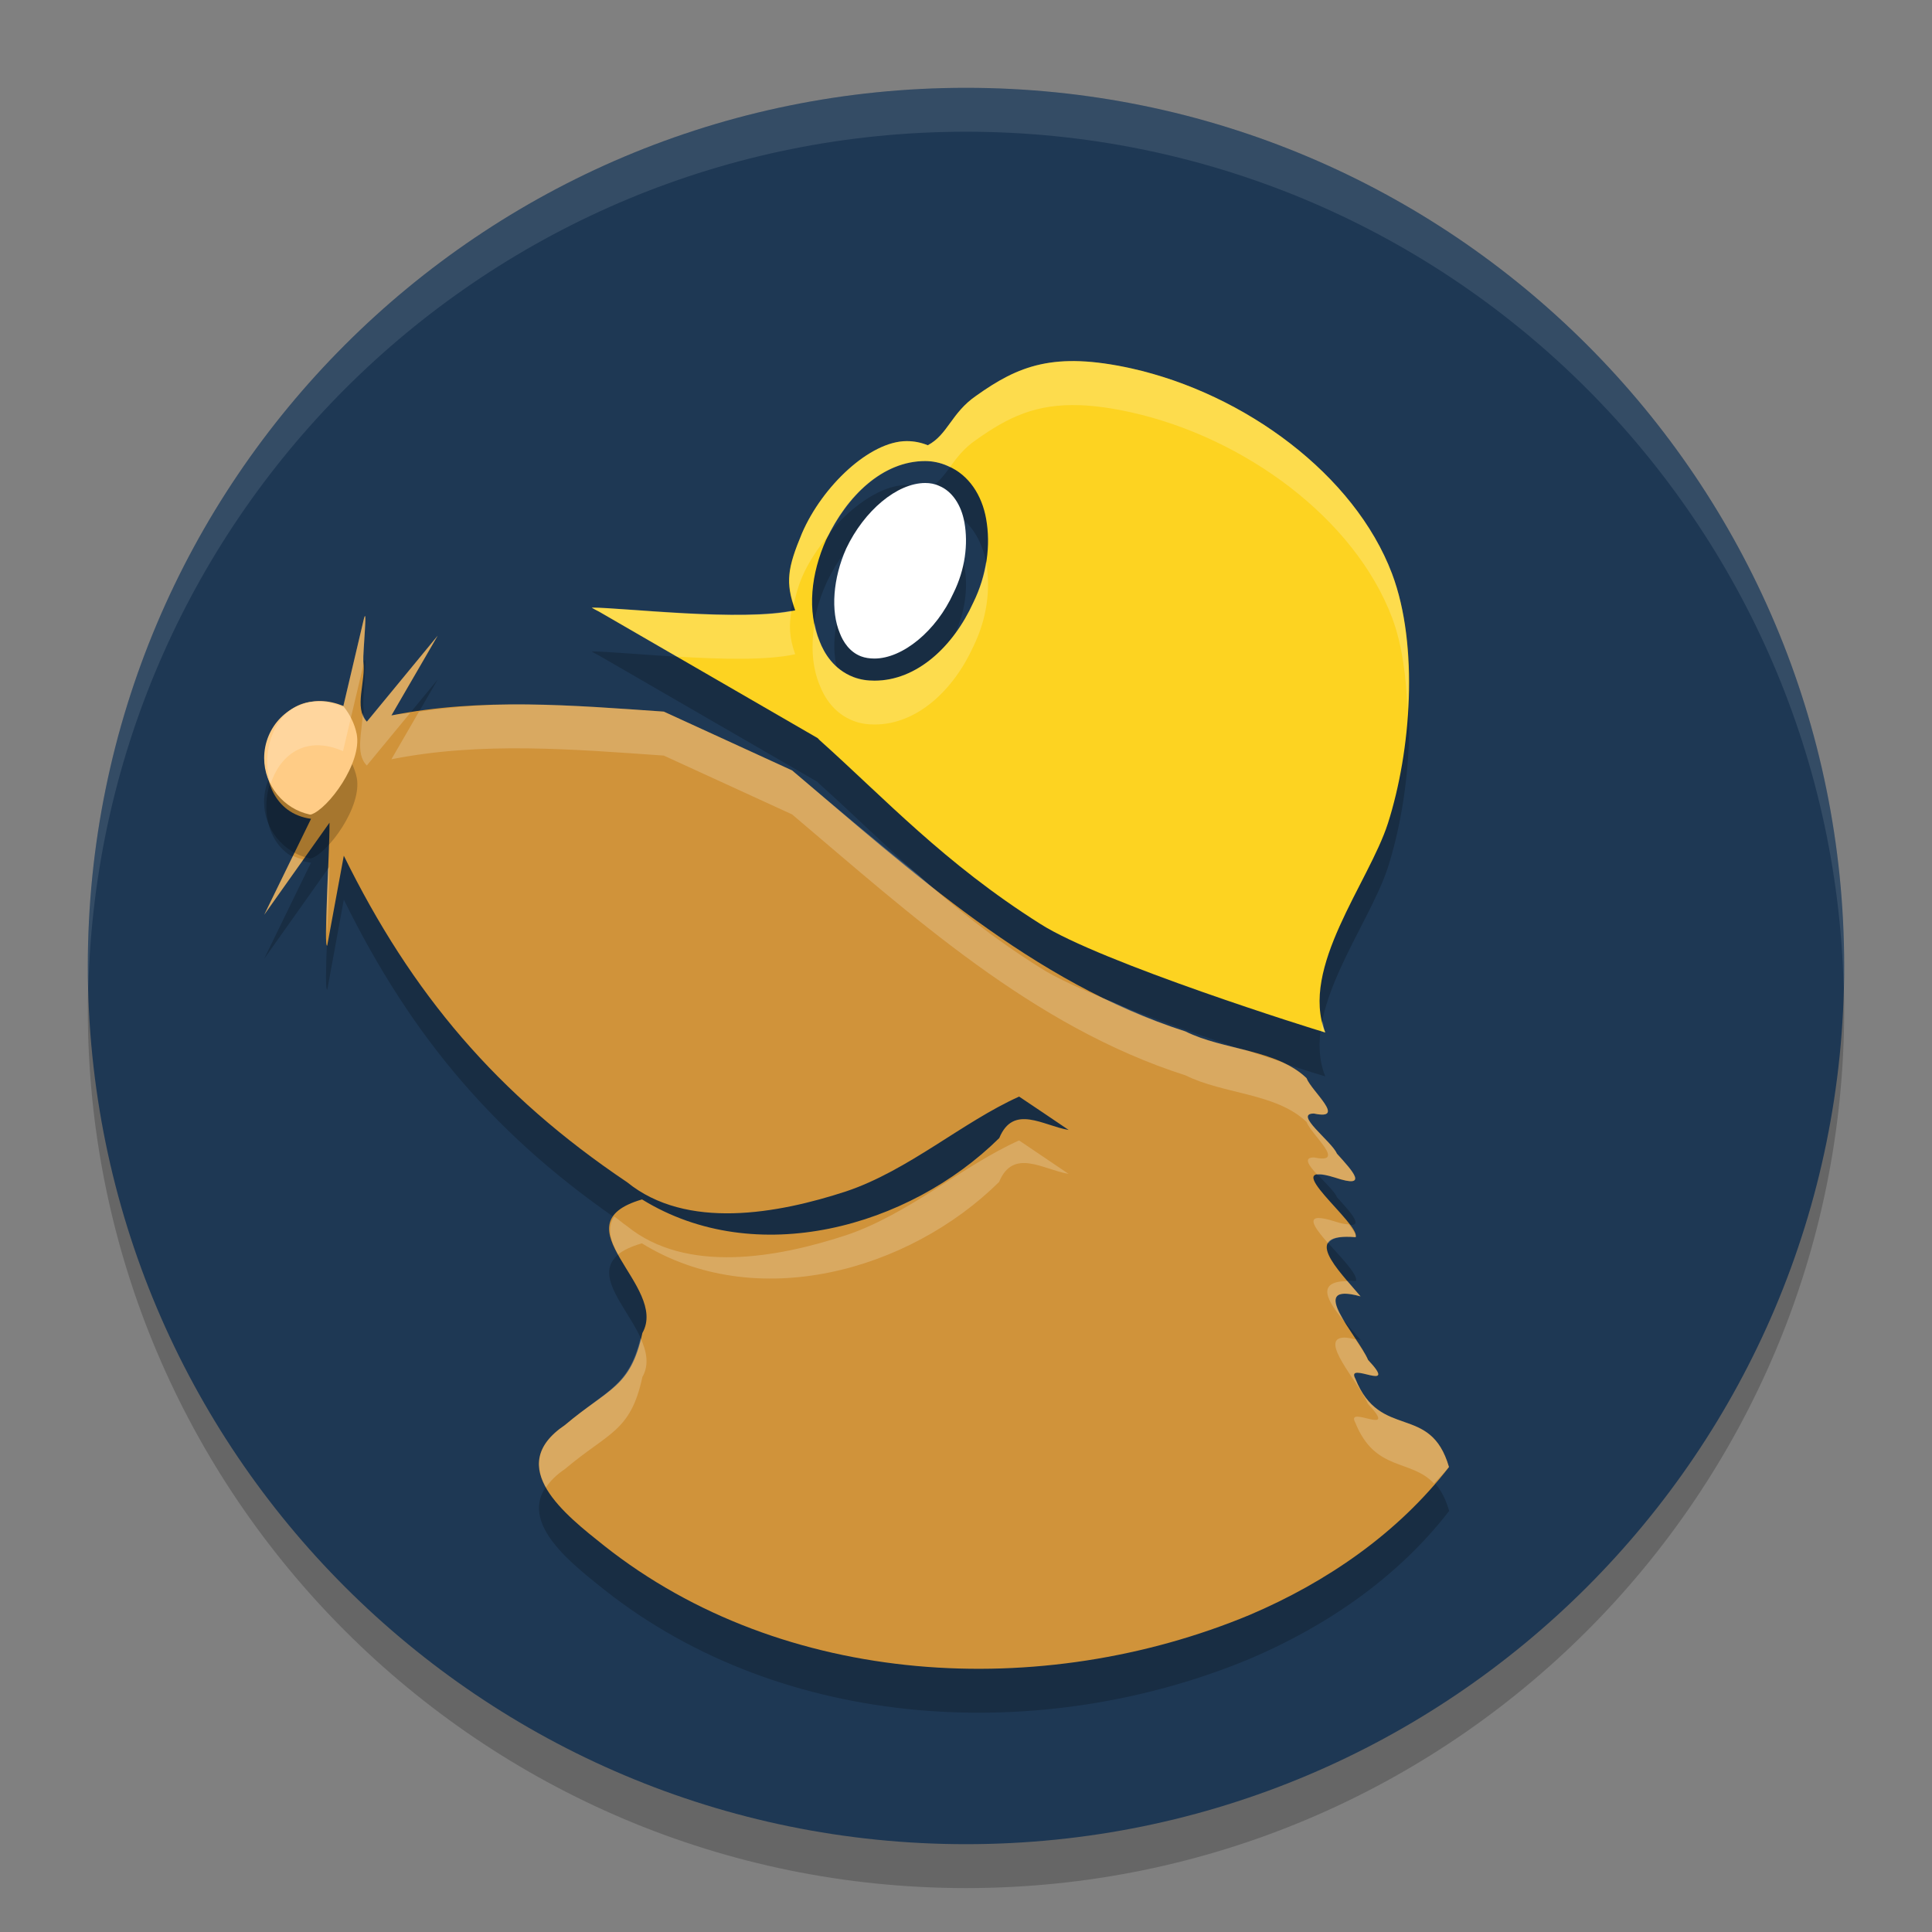 <svg xmlns="http://www.w3.org/2000/svg" width="22" height="22" version="1.1"><rect width="100%" height="100%" fill="#808080" stroke="none"/><defs>
<linearGradient id="ucPurpleBlue" x1="0%" y1="0%" x2="100%" y2="100%">
  <stop offset="0%" style="stop-color:#B794F4;stop-opacity:1"/>
  <stop offset="100%" style="stop-color:#4299E1;stop-opacity:1"/>
</linearGradient>
</defs>
 <path style="opacity:0.2" d="m 1,11.5 c 0,5.527 4.481,10 10,10 5.519,0 10,-4.473 10,-10 0,-5.527 -4.473,-10 -10,-10 -5.527,0 -10,4.473 -10,10 z"/>
 <path style="fill:#1e3854" d="M 1,11 C 1,16.527 5.481,21 11,21 16.519,21 21,16.527 21,11 21,5.473 16.527,1 11,1 5.473,1 1,5.473 1,11 Z"/>
 <path style="opacity:0.2" d="m 12.303,4.613 c -0.509,-0.02 -0.826,0.137 -1.188,0.395 -0.283,0.195 -0.322,0.442 -0.551,0.562 -0.077,-0.031 -0.155,-0.047 -0.24,-0.047 -0.418,0 -0.959,0.509 -1.191,1.049 C 8.97,6.963 8.938,7.128 9.055,7.449 8.45,7.582 7.095,7.418 6.738,7.418 c 0.023,0.016 0.053,0.031 0.084,0.047 l 2.488,1.439 0.021,0.023 c 0.736,0.658 1.421,1.405 2.514,2.094 0.682,0.438 3.13,1.205 3.246,1.236 -0.294,-0.736 0.496,-1.706 0.713,-2.379 0.263,-0.822 0.357,-2.024 0.047,-2.846 -0.427,-1.129 -1.677,-2.049 -2.969,-2.338 -0.221,-0.049 -0.411,-0.075 -0.58,-0.082 z m -1.766,1.137 c 0.077,0 0.168,0.016 0.258,0.057 0.24,0.102 0.387,0.335 0.434,0.6 0.054,0.301 0.011,0.638 -0.145,0.955 -0.228,0.501 -0.643,0.889 -1.125,0.889 -0.08,0 -0.159,-0.01 -0.24,-0.041 C 9.494,8.123 9.385,7.935 9.334,7.802 9.19,7.455 9.234,7.033 9.408,6.644 l 0.002,-0.002 v -0.004 C 9.645,6.142 10.053,5.75 10.537,5.75 Z M 4.16,7.525 c -0.002,-0.023 -0.009,-0.013 -0.023,0.049 L 3.906,8.552 C 2.973,8.148 2.691,9.708 3.541,9.824 L 3.008,10.918 3.752,9.869 c 0.002,0.367 -0.07,1.428 -0.025,1.4 0.063,-0.341 0.125,-0.684 0.188,-1.025 0.772,1.571 1.748,2.724 3.227,3.719 0.676,0.549 1.715,0.358 2.494,0.104 0.709,-0.238 1.326,-0.79 1.971,-1.08 0.189,0.126 0.376,0.254 0.564,0.381 -0.287,-0.047 -0.63,-0.299 -0.791,0.092 -1.031,1.018 -2.772,1.499 -4.068,0.699 -0.981,0.286 0.307,0.987 0.004,1.521 -0.135,0.626 -0.381,0.625 -0.883,1.049 -0.703,0.474 0.013,1.026 0.445,1.371 2.047,1.622 4.993,1.771 7.354,0.789 0.874,-0.372 1.686,-0.927 2.27,-1.684 -0.212,-0.731 -0.783,-0.3 -1.066,-1.006 -0.116,-0.212 0.51,0.176 0.145,-0.213 -0.12,-0.281 -0.718,-0.899 -0.086,-0.725 -0.259,-0.306 -0.689,-0.726 -0.055,-0.674 0.061,-0.148 -0.923,-0.893 -0.236,-0.68 0.397,0.133 0.199,-0.076 0.021,-0.273 -0.057,-0.138 -0.497,-0.457 -0.26,-0.455 0.377,0.08 -0.028,-0.254 -0.086,-0.404 -0.344,-0.33 -0.943,-0.314 -1.379,-0.531 C 11.76,11.689 10.383,10.426 9.02,9.273 L 7.559,8.603 C 6.528,8.532 5.479,8.442 4.457,8.646 L 4.984,7.738 4.178,8.716 C 4.024,8.562 4.169,8.25 4.137,8.033 4.132,7.95 4.167,7.593 4.16,7.525 Z"/>
 <path style="fill:#d0933a" d="M 3.008,10.417 3.752,9.368 c 0.002,0.367 -0.07,1.428 -0.026,1.4 0.063,-0.341 0.126,-0.683 0.189,-1.024 0.772,1.571 1.747,2.724 3.226,3.718 0.676,0.549 1.716,0.359 2.495,0.104 0.709,-0.238 1.324,-0.789 1.969,-1.079 0.189,0.126 0.376,0.253 0.564,0.38 -0.287,-0.047 -0.629,-0.299 -0.79,0.092 -1.031,1.018 -2.772,1.499 -4.068,0.699 -0.981,0.286 0.307,0.987 0.004,1.521 -0.135,0.626 -0.382,0.626 -0.883,1.049 -0.703,0.474 0.013,1.027 0.446,1.372 2.047,1.622 4.993,1.771 7.353,0.789 0.874,-0.372 1.685,-0.928 2.269,-1.684 -0.212,-0.731 -0.783,-0.299 -1.066,-1.005 -0.116,-0.212 0.511,0.175 0.145,-0.214 -0.12,-0.281 -0.718,-0.898 -0.086,-0.724 -0.259,-0.306 -0.69,-0.727 -0.056,-0.674 0.061,-0.148 -0.923,-0.892 -0.237,-0.679 0.397,0.133 0.201,-0.075 0.023,-0.273 -0.057,-0.138 -0.499,-0.457 -0.261,-0.456 0.377,0.08 -0.027,-0.253 -0.085,-0.404 C 14.533,11.946 13.934,11.962 13.498,11.745 11.76,11.19 10.384,9.927 9.02,8.773 L 7.559,8.103 C 6.528,8.032 5.479,7.943 4.457,8.147 L 4.984,7.239 4.178,8.218 C 4.025,8.063 4.17,7.751 4.137,7.533 4.131,7.422 4.192,6.827 4.137,7.075 L 3.907,8.053 C 2.974,7.649 2.692,9.208 3.542,9.324 l -0.534,1.094 z"/>
 <path style="opacity:0.2" d="m 10.535,5.999 c -0.321,0 -0.694,0.314 -0.898,0.746 -0.151,0.339 -0.179,0.713 -0.072,0.967 0.036,0.093 0.109,0.211 0.242,0.262 0.045,0.017 0.097,0.025 0.15,0.025 0.321,0 0.704,-0.314 0.9,-0.746 0.134,-0.271 0.17,-0.559 0.125,-0.805 -0.036,-0.203 -0.143,-0.357 -0.285,-0.416 -0.053,-0.025 -0.109,-0.033 -0.162,-0.033 z M 3.65,8.482 c -0.356,0 -0.643,0.29 -0.643,0.65 0,0.313 0.225,0.58 0.52,0.643 h 0.016 C 3.737,9.712 4.124,9.188 4.063,8.859 4.039,8.741 3.984,8.632 3.906,8.539 3.829,8.507 3.736,8.482 3.65,8.482 Z"/>
 <path style="fill:#fdd321" d="m 11.115,4.507 c -0.283,0.195 -0.321,0.442 -0.55,0.563 -0.077,-0.031 -0.155,-0.047 -0.24,-0.047 -0.418,0 -0.96,0.51 -1.193,1.05 -0.163,0.391 -0.193,0.556 -0.077,0.877 -0.604,0.133 -1.96,-0.031 -2.316,-0.031 0.023,0.016 0.054,0.031 0.085,0.047 l 2.487,1.439 0.022,0.023 c 0.736,0.658 1.42,1.403 2.512,2.092 0.682,0.438 3.13,1.206 3.246,1.237 -0.294,-0.736 0.496,-1.707 0.713,-2.38 0.263,-0.822 0.357,-2.023 0.047,-2.845 C 15.424,5.405 14.175,4.484 12.884,4.195 12,4 11.597,4.164 11.115,4.507 Z m -0.579,0.743 c 0.077,0 0.169,0.016 0.259,0.057 0.24,0.102 0.387,0.335 0.434,0.6 0.054,0.301 0.01,0.638 -0.146,0.955 -0.228,0.501 -0.643,0.889 -1.125,0.889 -0.08,0 -0.159,-0.01 -0.24,-0.041 C 9.493,7.623 9.384,7.436 9.333,7.304 9.189,6.956 9.234,6.534 9.408,6.144 l 0.002,-0.002 0.001,-0.003 C 9.646,5.643 10.052,5.25 10.536,5.25 Z"/>
 <path style="fill:#ffcc86" d="m 3.907,8.038 c -0.077,-0.031 -0.17,-0.055 -0.256,-0.055 -0.356,0 -0.643,0.29 -0.643,0.65 0,0.313 0.225,0.579 0.519,0.642 h 0.015 C 3.736,9.212 4.124,8.688 4.062,8.359 4.038,8.241 3.984,8.132 3.907,8.038 Z"/>
 <path style="fill:#ffffff" d="m 10.536,5.5 c -0.321,0 -0.695,0.314 -0.9,0.746 -0.151,0.339 -0.179,0.712 -0.072,0.966 0.036,0.093 0.108,0.211 0.241,0.262 0.045,0.017 0.098,0.025 0.152,0.025 0.321,0 0.704,-0.313 0.9,-0.745 0.134,-0.271 0.169,-0.56 0.125,-0.805 -0.036,-0.203 -0.143,-0.356 -0.285,-0.415 -0.053,-0.025 -0.107,-0.034 -0.161,-0.034 z"/>
 <path style="opacity:0.1;fill:#ffffff" d="M 11,1 C 5.473,1 1,5.473 1,11 1,11.084 1.004,11.167 1.006,11.25 1.139,5.84 5.557,1.5 11,1.5 c 5.443,0 9.861,4.34 9.994,9.75 0.002,-0.083 0.006,-0.166 0.006,-0.25 0,-5.527 -4.473,-10 -10,-10 z"/>
 <path style="opacity:0.2;fill:#ffffff" d="m 12.303,4.113 c -0.509,-0.02 -0.826,0.137 -1.188,0.395 -0.283,0.195 -0.322,0.442 -0.551,0.562 -0.077,-0.031 -0.155,-0.047 -0.24,-0.047 -0.418,0 -0.959,0.509 -1.191,1.049 -0.15,0.362 -0.182,0.534 -0.096,0.811 0.024,-0.094 0.041,-0.18 0.096,-0.311 C 9.207,6.399 9.318,6.237 9.441,6.086 9.68,5.617 10.071,5.25 10.537,5.25 c 0.077,0 0.168,0.016 0.258,0.057 0.008,0.003 0.014,0.01 0.021,0.014 0.075,-0.102 0.155,-0.214 0.299,-0.312 0.362,-0.257 0.679,-0.414 1.188,-0.395 0.17,0.007 0.359,0.033 0.58,0.082 1.292,0.289 2.542,1.209 2.969,2.338 0.118,0.314 0.162,0.686 0.176,1.068 0.034,-0.554 -0.006,-1.117 -0.176,-1.568 -0.427,-1.129 -1.677,-2.049 -2.969,-2.338 -0.221,-0.049 -0.411,-0.075 -0.58,-0.082 z m -1.076,2.289 c -0.025,0.153 -0.069,0.309 -0.143,0.459 C 10.856,7.362 10.441,7.75 9.959,7.75 9.879,7.75 9.8,7.74 9.719,7.709 9.494,7.623 9.385,7.435 9.334,7.303 9.306,7.236 9.292,7.164 9.277,7.092 9.235,7.34 9.244,7.586 9.334,7.803 9.385,7.935 9.494,8.123 9.719,8.209 9.8,8.24 9.879,8.25 9.959,8.25 c 0.482,0 0.897,-0.388 1.125,-0.889 0.155,-0.317 0.199,-0.654 0.145,-0.955 -2.6e-4,-0.002 -0.002,-0.002 -0.002,-0.004 z M 6.738,6.918 c 0.023,0.016 0.053,0.031 0.084,0.047 l 0.885,0.512 c 0.492,0.029 1.018,0.045 1.348,-0.027 C 8.986,7.26 8.983,7.112 9.014,6.953 8.394,7.073 7.088,6.918 6.738,6.918 Z M 4.16,7.025 c -0.002,-0.023 -0.009,-0.013 -0.023,0.049 L 3.906,8.053 C 3.249,7.768 2.925,8.453 3.082,8.926 3.185,8.606 3.471,8.364 3.906,8.553 L 4.133,7.592 C 4.132,7.573 4.139,7.551 4.137,7.533 4.132,7.45 4.167,7.094 4.16,7.025 Z m 0.824,0.213 -0.807,0.979 c -0.027,-0.027 -0.036,-0.064 -0.047,-0.1 -0.002,0.209 -0.089,0.463 0.047,0.6 L 4.672,8.117 c -0.071,0.011 -0.144,0.015 -0.215,0.029 z M 6.004,8.021 C 5.591,8.017 5.18,8.045 4.771,8.104 L 4.457,8.646 C 5.479,8.443 6.528,8.532 7.559,8.604 l 1.461,0.67 c 1.363,1.153 2.741,2.416 4.479,2.971 0.436,0.217 1.035,0.201 1.379,0.531 0.058,0.15 0.463,0.484 0.086,0.404 -0.129,-9.52e-4 -0.061,0.092 0.039,0.199 0.036,-0.008 0.091,-0.004 0.199,0.029 0.397,0.133 0.199,-0.076 0.021,-0.273 -0.057,-0.138 -0.497,-0.457 -0.26,-0.455 0.377,0.08 -0.028,-0.254 -0.086,-0.404 -0.083,-0.079 -0.181,-0.136 -0.287,-0.184 -0.118,-0.038 -0.235,-0.078 -0.408,-0.135 -0.235,-0.06 -0.478,-0.11 -0.684,-0.213 -0.282,-0.09 -0.552,-0.204 -0.816,-0.328 C 12.332,11.274 12.025,11.137 11.846,11.021 11.299,10.677 10.855,10.318 10.455,9.963 9.968,9.573 9.489,9.171 9.02,8.773 L 7.559,8.104 C 7.043,8.068 6.523,8.027 6.004,8.021 Z M 3.336,9.744 3.008,10.418 3.453,9.789 C 3.412,9.777 3.371,9.764 3.336,9.744 Z m 0.416,0.125 -0.018,0.025 c -0.014,0.355 -0.018,0.617 -0.008,0.738 0.012,-0.284 0.026,-0.598 0.025,-0.764 z M 15.062,11.627 c -0.008,0.039 -0.013,0.077 -0.018,0.115 0.003,9.23e-4 0.045,0.015 0.047,0.016 -0.017,-0.042 -0.019,-0.087 -0.029,-0.131 z m -3.457,1.359 c -0.645,0.29 -1.262,0.842 -1.971,1.08 -0.779,0.255 -1.818,0.445 -2.494,-0.104 -0.052,-0.035 -0.094,-0.074 -0.145,-0.109 -0.085,0.123 -0.046,0.27 0.043,0.432 0.059,-0.048 0.147,-0.091 0.271,-0.127 1.296,0.8 3.037,0.319 4.068,-0.699 0.161,-0.391 0.504,-0.139 0.791,-0.092 -0.188,-0.126 -0.376,-0.255 -0.564,-0.381 z m 3.412,0.883 c -0.13,7.83e-4 -0.028,0.136 0.109,0.291 0.03,-0.056 0.116,-0.088 0.311,-0.072 0.011,-0.027 -0.036,-0.089 -0.078,-0.146 -0.037,-0.002 -0.078,-0.006 -0.158,-0.033 -0.086,-0.027 -0.145,-0.039 -0.184,-0.039 z m 0.326,0.719 c -0.368,0.003 -0.228,0.23 -0.027,0.469 -0.136,-0.22 -0.201,-0.399 0.176,-0.295 -0.046,-0.055 -0.098,-0.115 -0.148,-0.174 z m -0.035,0.643 c -0.307,0.005 0.165,0.51 0.27,0.756 0.366,0.389 -0.261,4.39e-4 -0.145,0.213 0.226,0.563 0.633,0.41 0.896,0.693 0.055,-0.064 0.118,-0.12 0.17,-0.188 -0.212,-0.731 -0.783,-0.3 -1.066,-1.006 -0.116,-0.212 0.51,0.176 0.145,-0.213 -0.026,-0.062 -0.088,-0.152 -0.143,-0.234 -0.047,-0.01 -0.097,-0.022 -0.127,-0.021 z m -8.014,0.008 C 7.157,15.794 6.913,15.822 6.432,16.229 6.093,16.457 6.087,16.704 6.217,16.938 c 0.047,-0.071 0.113,-0.14 0.215,-0.209 0.501,-0.423 0.748,-0.423 0.883,-1.049 0.079,-0.139 0.049,-0.29 -0.02,-0.441 z"/>
</svg>
